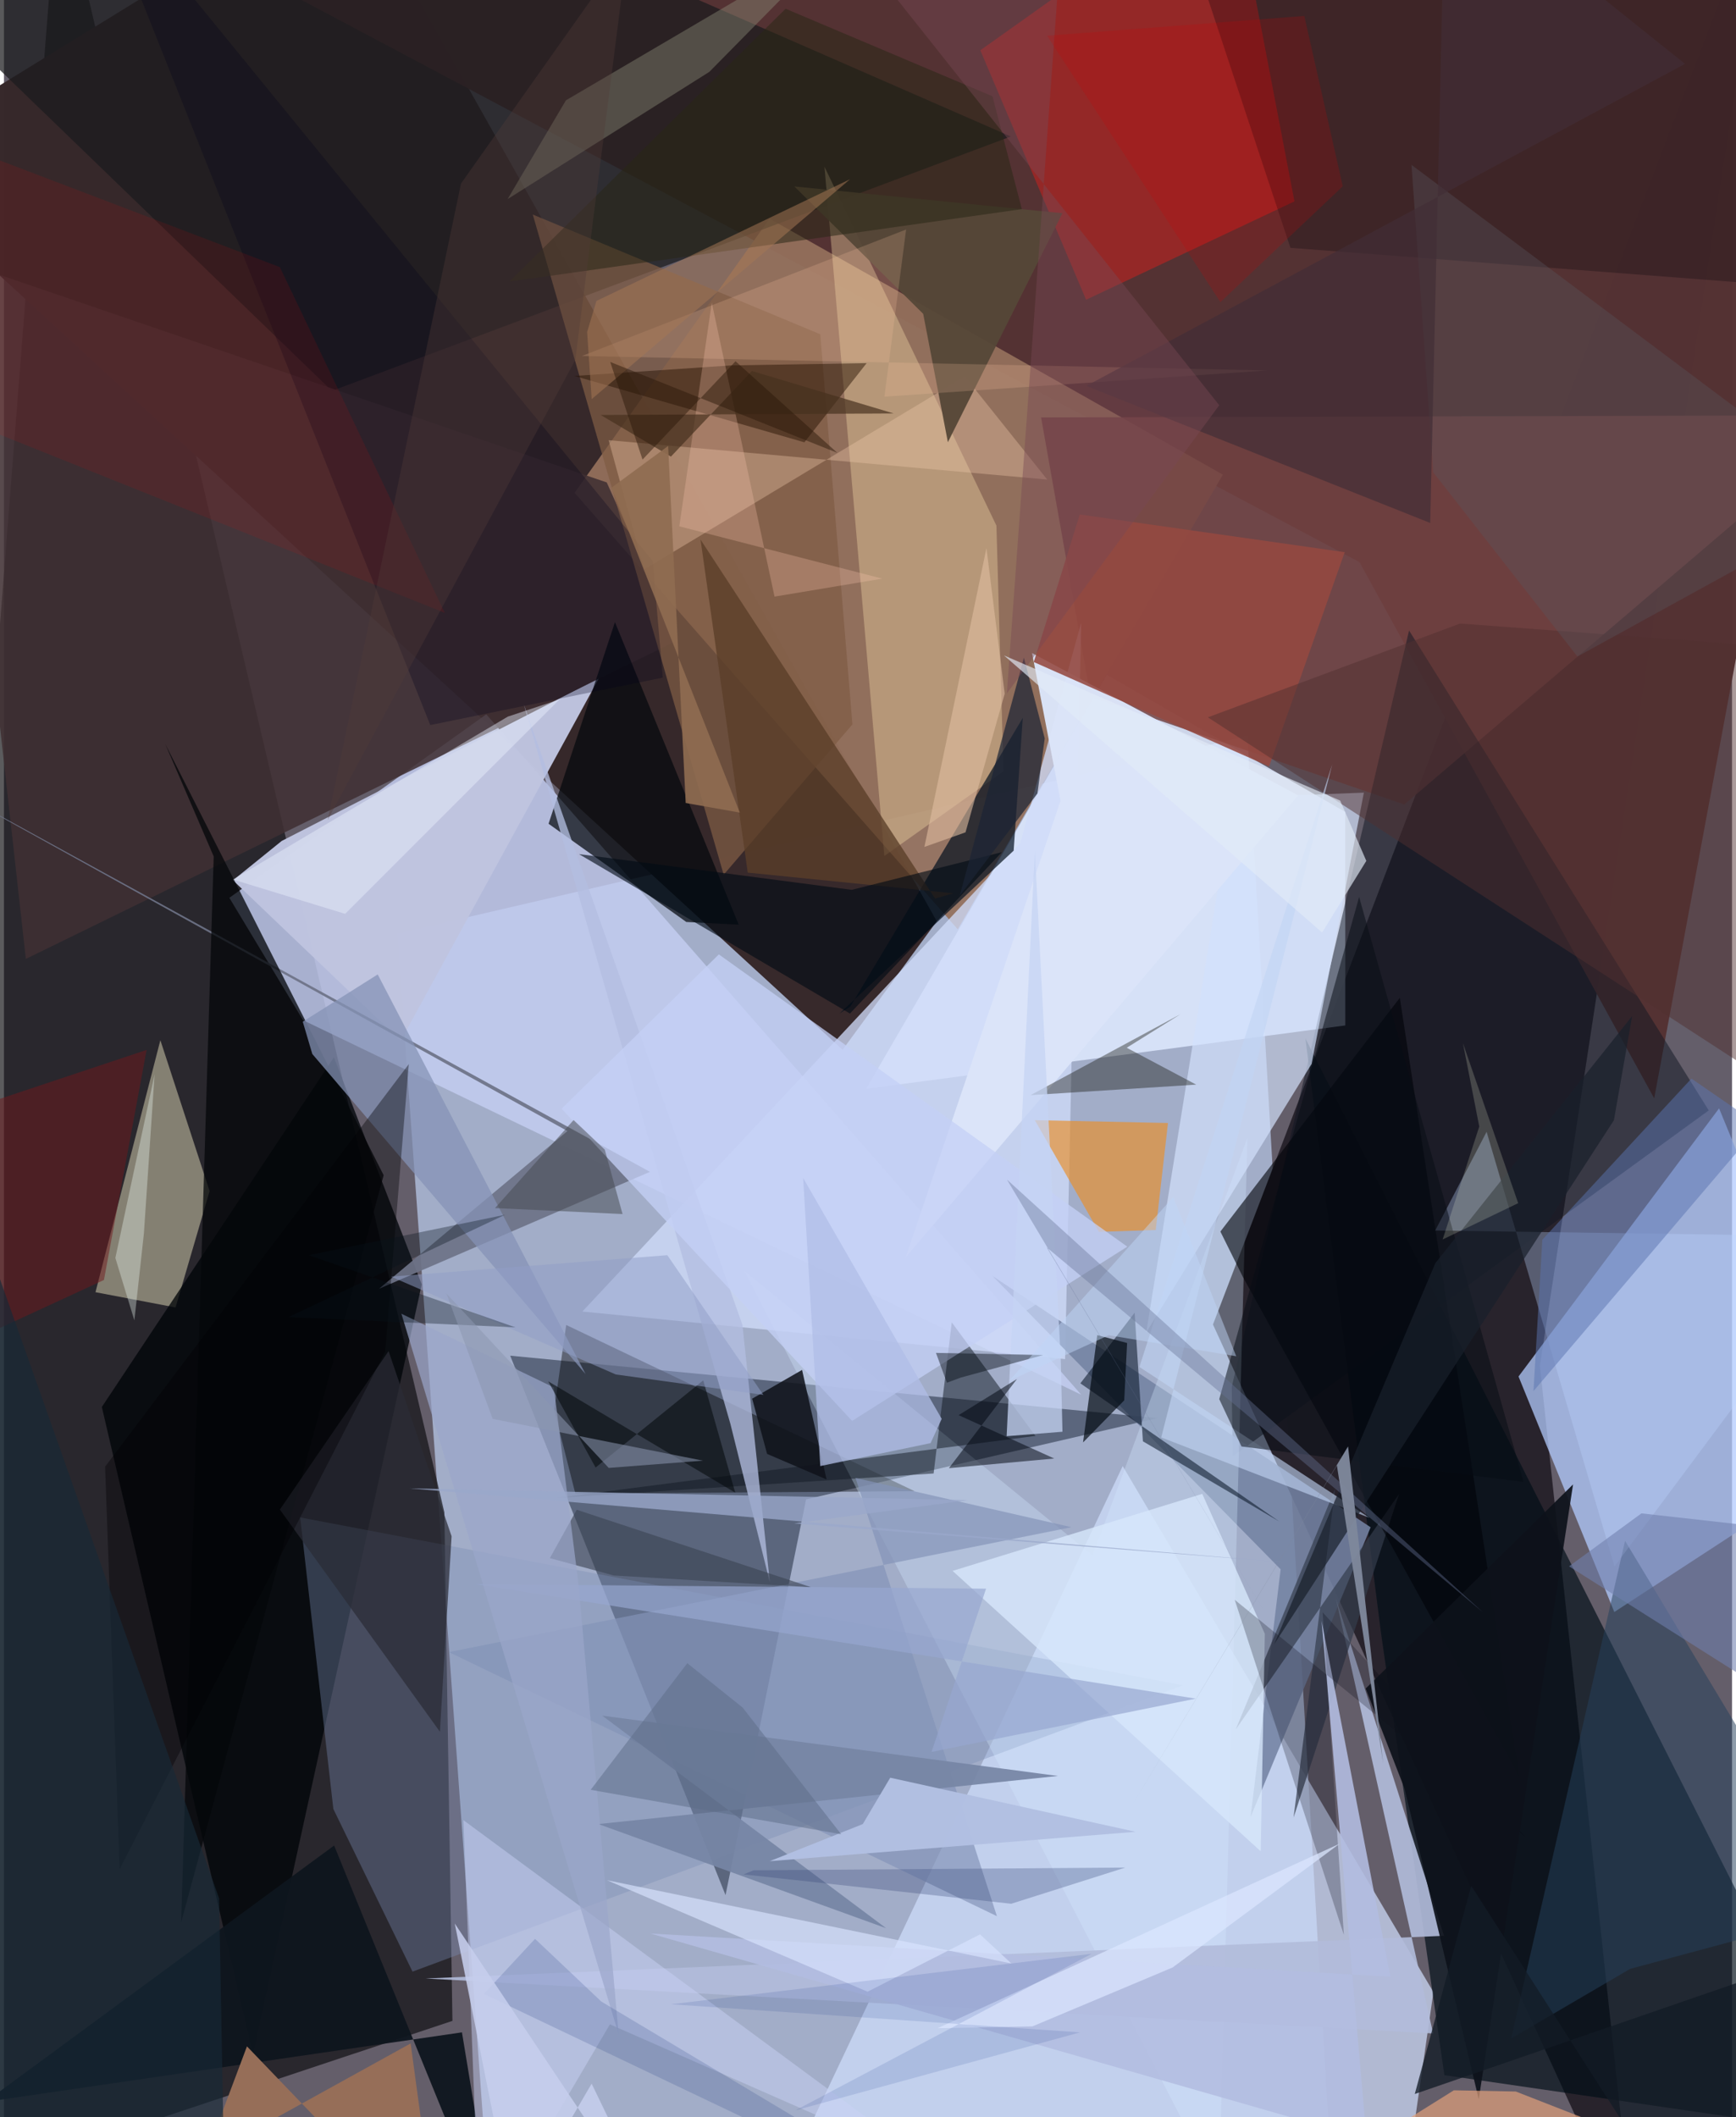 <svg xmlns="http://www.w3.org/2000/svg" width="228" height="278" viewBox="0 0 836 1024"><path fill="#645e6a" d="M0 0h836v1024H0z"/><path fill="#b4c3e3" fill-opacity=".78" d="M644.16 1086l-42.603-729.99-411.309 95.504L236.174 1086z"/><path fill="#0d0c0f" fill-opacity=".675" d="M213.044 731.452l3.918 245.972L-62 1070.316 26.549-62z"/><path fill="#37292b" fill-opacity=".996" d="M165.902-62l285.36 507.576-45.55 62.173L-62 78.193z"/><path fill="#28232c" fill-opacity=".988" d="M743.032 660.629l110.584-722.2L584.89 640.62 788.886 1086z"/><path fill="#c3cdf1" fill-opacity=".824" d="M144.675 493.423l376.478 181.162L233.33 345.497l-124.293 88.744z"/><path fill="#dfe9fe" fill-opacity=".851" d="M533.542 326.403l115.33 66.295.045 103.272-231.797 30.625z"/><path fill="#000c1f" fill-opacity=".439" d="M244.912 655.696l104.165 260.892 38.971-191.405 170.02-39.291z"/><path fill="#543233" fill-opacity=".988" d="M115.383-15.186l540.37 287.076 142.593 259.353L898-4.776z"/><path fill="#b3cafe" fill-opacity=".745" d="M829.728 536.08l-97.021 129.682 46.333 113.914L898 702.07z"/><path fill="#cfddfc" fill-opacity=".714" d="M691.535 963.495L541.222 709.087 362.644 1086H673.86z"/><path fill="#95705c" fill-opacity=".929" d="M589.682 229.57L370.37 105.754 276.05 238.35l185.363 211.127z"/><path fill="#000e17" fill-opacity=".675" d="M629.607 502.257l36.525 287.226 30.698 214.197L898 1032.976z"/><path fill="#1b1b1d" fill-opacity=".725" d="M158.665 189.05L-62-24.145 194.245-62 487.09 66.018z"/><path fill="#c1bba0" fill-opacity=".6" d="M44.276 624.994l31.39-121.885 23.831 72.963-16.484 56.3z"/><path fill="#000408" fill-opacity=".769" d="M159.633 511.36l42.477 109.854-81.627 372.452L47.35 680.509z"/><path fill="#bfc4df" fill-opacity=".98" d="M191.956 503.33l-81.15-77.55 23.558-19.042 153.482-78.712z"/><path fill="#724242" fill-opacity=".835" d="M525.704 337.066l-23.967-135.18L898 200.855 677.452 389.112z"/><path fill="#e31e19" fill-opacity=".451" d="M472.342 24.321L593.755-62l30.552 159.404-100.8 47.572z"/><path fill="#3f2f33" fill-opacity=".871" d="M291.603 233.334l34.402 76.288-315.41 154.17-37.822-339.43z"/><path fill="#d0dbf9" fill-opacity=".769" d="M279.822 634.34l211.793-226.535 29.526-106.634-7.8 356.184z"/><path fill="#798cb5" fill-opacity=".373" d="M159.351 874.94l38.3 78.67 372.735-138.497-427.094-81.191z"/><path fill="#fde4ad" fill-opacity=".349" d="M480.124 254.228l3.435 118.818-57.65 40.96L396.936 80.63z"/><path fill-opacity=".416" d="M276.423 722.41l164.104-1.182L272 640.846l-5.827 41.037z"/><path fill="#101722" fill-opacity=".506" d="M593.976 670.804l85.776-365.853 144.98 232.12L594.4 704.45z"/><path fill="#05090d" fill-opacity=".722" d="M355.444 447.221l-25.338-1.293-66.644-47.506 32.117-97.509z"/><path fill="#7382a2" fill-opacity=".875" d="M661.163 738.695L478.194 617.131l139.43 141.895-14.527 119.755z"/><path fill="#071320" fill-opacity=".718" d="M492.877 347.221l-83.391 139.573-5.342 3.475 84.324-78.848z"/><path fill="#d5ebff" fill-opacity=".322" d="M587.784 1059.895L358.187 614.703l168.49 137.602 74.871-201.943z"/><path fill="#d2e0fc" fill-opacity=".694" d="M632.597 514.61L552.6 644.458l41.71-258.64 63.582-2.446z"/><path fill="#ea8f29" fill-opacity=".659" d="M498.7 541.787l64.431 1.373-5.94 51.756-27.496.89z"/><path fill="#6d7387" fill-opacity=".925" d="M312.508 566.773l-131.065 56.562 91.16-76.293-332.759-184.426z"/><path fill="#7f5c44" fill-opacity=".733" d="M255.827 103.759l139.082 57.915 15.552 188.681-62.276 72.704z"/><path fill="#b2bcda" fill-opacity=".906" d="M691.386 983.513l-47-210.305 52.266 163.072-492.669 20.636z"/><path fill="#131b25" fill-opacity=".51" d="M449.745 712.674l-182.47 11.807 231.726-29.968-40.489-54.94z"/><path fill="#030f21" fill-opacity=".537" d="M546.981 634.929l-26.242 34.143 96.154 66.787-65.898-38.744z"/><path fill="#343c4d" fill-opacity=".698" d="M643.999 720.038L595.912 836.44l78.987-113.854-51.023 156.487z"/><path fill="#000207" fill-opacity=".6" d="M675.28 482.615L588.477 595.66l10.876 21.96L733.24 859.65z"/><path fill="#03000b" fill-opacity=".267" d="M893.288 140.691L892.513-.283 573.432-27.85l48.923 147.717z"/><path fill="#dbe4f9" fill-opacity=".976" d="M626.108 384.676l-128.742-68.82 13.78 71.457-75.01 220.984z"/><path fill="#8493b8" fill-opacity=".686" d="M215.276 799.076l301.122-60.428-104.444-23.827 68.412 211.963z"/><path fill="#efc7aa" fill-opacity=".361" d="M464.862 182.105L309.695 275.43l-17.17-62.527 212.196 19.054z"/><path fill="#0e161e" fill-opacity=".945" d="M221.567 982.974l-230.481 33.627 168.647-123.993L238.565 1086z"/><path fill="#0c0b00" fill-opacity=".376" d="M543.162 506.762l33.617 17.84-80.135 5.075 72.467-39.115z"/><path fill="#8d907a" fill-opacity=".412" d="M341.272 34.735l-97.622 61.56 28.223-47.775L404.41-29.325z"/><path fill="#04070a" fill-opacity=".761" d="M85.722 929.715l97.96-361.304-105.65-208.577 23.438 54.384z"/><path fill="#b3bee1" fill-opacity=".765" d="M370.527 765.36l-13.283-124.59-105.707-299.945 99.929 347.996z"/><path fill="#954941" fill-opacity=".882" d="M520.46 248.836l-22.28 71.354 113.858 50.549 36.576-103.659z"/><path fill="#263f5a" fill-opacity=".522" d="M786.685 952.279l-57.568 33.678 55.127-240.72 107.625 178.716z"/><path fill="#bdd4ff" fill-opacity=".325" d="M779.142 757.62L898 598.114l-205.602-2.962 24.868-47.744z"/><path fill="#8592b6" fill-opacity=".737" d="M180.813 471.296l-36.259 22.86 4.62 15.627L281.325 664.54z"/><path fill="#0f131b" fill-opacity=".871" d="M397.953 715.56l-11.844-52.98-24.157 13.91 7.233 26.716z"/><path fill="#b2bde0" fill-opacity=".89" d="M637.435 783.959l21.752 250.599-346.509-99.393 358.052 20.913z"/><path fill="#241102" fill-opacity=".463" d="M417.333 175.643l-30.103 38.292-111.296-32.106 75.857-5.09z"/><path fill="#d7e7fb" fill-opacity=".8" d="M579.704 722.535l-120.79 37.25L607.982 895.4l1.994-105.166z"/><path fill="#c4d0f5" fill-opacity=".765" d="M345.842 461.603l-76.068 74.64L410.32 687.238l133.12-84.271z"/><path fill="#000010" fill-opacity=".239" d="M648.214 935.827l-52.795-162.053 140.384 114.484-97.865-108.466z"/><path fill="#01031a" fill-opacity=".278" d="M318.726 327.728l-4.889-56.398L41.883-62l164.352 412.691z"/><path fill="#7685a5" fill-opacity=".929" d="M289.42 829.8l220.43 29.168-222.272 23.263 139.187 50.379z"/><path fill="#5a3e28" fill-opacity=".776" d="M359.828 422.061l99.447 9.994-8.82 2.551L336.972 260.95z"/><path fill="#966e58" d="M196.739 988.338L210.007 1086l-92.448-96.246-20.054 53.424z"/><path fill="#010b14" fill-opacity=".616" d="M482.755 412.168l-73.478 78.047L278.169 413.1l131.957 17.286z"/><path fill="#503031" fill-opacity=".486" d="M704.428 301.585L873.9 314.163 898 551.76 582.413 346.95z"/><path fill="#cad2f6" fill-opacity=".471" d="M293.14 979.093L230.246 1086l-7.98-205.66 227.032 167.412z"/><path fill="#5b74af" fill-opacity=".502" d="M816.358 521.673l-72.13 77.914-4.286 73.233 109.372-128.428z"/><path fill="#564737" fill-opacity=".949" d="M512.039 103.126l-129.662-12.94 62.324 61.601 11.946 62.102z"/><path fill="#010810" fill-opacity=".678" d="M541.958 677.3l-19.92 20.343 6.866-51.893 14.443 3.812z"/><path fill="#0d121a" fill-opacity=".925" d="M677.559 865.08l-18.794-48.389 100.322-98.734-45.632 297.407z"/><path fill="#c5d4f4" fill-opacity=".749" d="M511.269 658.204l-12.554-246.938-13.648 283.377 27.008-2.164z"/><path fill="#000710" fill-opacity=".518" d="M508.075 705.432l-46.252-20.97 28.245-17.492-32.935 43.134z"/><path fill="#e8effd" fill-opacity=".451" d="M268.761 338.29L165.058 442l-54.292-16.623 132.98-78.77z"/><path fill="#fb0901" fill-opacity=".098" d="M-2.353 210.073L-62 54.733l195.487 74.477L213.3 296.45z"/><path fill="#c2d4f3" fill-opacity=".616" d="M549.31 661.163l111.277 72.934-100.72-38.856 82.688-325.47z"/><path fill="#dfa07b" fill-opacity=".702" d="M731.39 1011.595L898 1076.707 581.485 1086l119.936-74.995z"/><path fill="#71171c" fill-opacity=".49" d="M-17.874 536.773L-62 670.012l110.367-50.918 20.645-111.281z"/><path fill="#ffc9a5" fill-opacity=".196" d="M425.949 191.851L436.441 111l-156.826 61.178 331.37 7z"/><path fill="#b0bee7" fill-opacity=".749" d="M448.273 697.995l-53.356 11.096-8.292-139.358 67.037 116.518z"/><path fill="#dae4ff" fill-opacity=".647" d="M487.36 949.67l-195.663-40.285 126.091 53.936 54.413-27.726z"/><path fill="#fcc6b1" fill-opacity=".275" d="M326.717 254.558l15.706-108.187 30.356 142.185 52.14-8.691z"/><path fill="#3c4352" fill-opacity=".612" d="M294.993 761.996l95.554 5.706-113.45-37.485-13 23.402z"/><path fill="#2b2c35" fill-opacity=".718" d="M133.474 730.12l52.592-76.648 30.49 89.565-5.652 94.544z"/><path fill="#45494f" fill-opacity=".51" d="M237.557 584.31l38.016-42.575 15.088 14.307 8.595 31.15z"/><path fill="#59545d" fill-opacity=".369" d="M691.434 228.427l69.757 89.116L898 242.345 680.936 79.747z"/><path fill="#070d15" fill-opacity=".518" d="M587.922 676.706l10.756 22.897 136.467 17.15-79.557-282.921z"/><path fill="#dbe6ff" fill-opacity=".733" d="M451.695 980.969l194.566-89.295-80.886 59.916-67.814 28.5z"/><path fill="#000104" fill-opacity=".376" d="M184.437 653.763l11.411-139.082L48.93 709.376l7.063 194.613z"/><path fill="#344675" fill-opacity=".298" d="M362.63 904.594l-4.823 1.993 129.476 14.193 55.233-17.514z"/><path fill="#6f7fad" fill-opacity=".576" d="M861.2 823.45l-104.055-65.877 35.025-25.609L898 743.793z"/><path fill="#46301e" fill-opacity=".686" d="M322.657 220.847l-33.998-20.14 141.758-.736-68.577-20.536z"/><path fill="#292715" fill-opacity=".529" d="M378.151 4.237l100.066 42.335 14.209 54.585-247.938 35.048z"/><path fill="#172936" fill-opacity=".671" d="M-10.189 595.32L-62 1063.512 107.176 1086l-3.092-167.776z"/><path fill="#422e36" fill-opacity=".69" d="M813.244 30.901L697.22-62l-7.238 314.94-166.415-66.271z"/><path fill="#97a7d0" fill-opacity=".682" d="M576.583 821.574l-127.835 25.748 26.364-78.934-246.78-2.192z"/><path fill="#a57755" fill-opacity=".522" d="M282.126 160.576l4.501-15.015 122.706-58.888L284.317 193.05z"/><path fill="#b1bfe1" fill-opacity=".992" d="M370.453 900.184l45.032-17.953 13.271-22.415 118.697 26.161z"/><path fill="#1b2434" fill-opacity=".71" d="M462.38 433.219l31.035-115.137 10.078 39.053-3.53 26.63z"/><path fill="#9ba6ca" fill-opacity=".698" d="M266.02 671.075l-73.742-35.672 105.087 348.533-19.37-217.353z"/><path fill="#5d6d88" fill-opacity=".518" d="M283.84 865.664l121.192 21.503-47.67-61.28-26.786-21.468z"/><path fill="#9aa8ca" fill-opacity=".78" d="M619.721 755.674l-237.398-18.846 83.968-11.26-270.025-5.692z"/><path fill="#121b26" fill-opacity=".776" d="M898 938.483l-215.487 74.314L709.84 912.1 821.28 1086z"/><path fill="#0a2670" fill-opacity=".161" d="M232.185 964.39l24.731-26.648 32.055 30.327 193.149 115.436z"/><path fill="#18202b" fill-opacity=".706" d="M614.454 795.337l78.016-184.42 95.206-119.482-8.821 50.368z"/><path fill="#000710" fill-opacity=".427" d="M502.751 655.383l-39.878 10.91-6.706 2.486-5.29-14.433z"/><path fill="#05090c" fill-opacity=".561" d="M338.291 667.638l15.485 54.309-90.482-53.85 22.92 41.694z"/><path fill="#513b39" fill-opacity=".361" d="M221.106 88.767l80.659-113.999-25.357 199.3-119.79 222.495z"/><path fill="#effef8" fill-opacity=".349" d="M63.087 638.624l4.608-41.99 5.184-77.059-18.988 88.858z"/><path fill="#05237f" fill-opacity=".118" d="M526.195 944.985L322.753 969.39l197.835 13.597-137.694 37.718z"/><path fill="#8f6c51" fill-opacity=".91" d="M293.887 235.89l27.41-20.178 8.51 172.664 26.178 4.646z"/><path fill="#784954" fill-opacity=".435" d="M383.138-62l204.788 257.998-102.757 139.368L513.966-62z"/><path fill="#cc0002" fill-opacity=".192" d="M588.481 146.138L504.64 17.28l124.427-9.564 18.622 82.385z"/><path fill="#c0d5f7" fill-opacity=".482" d="M565.662 578.971l30.473 76.995-61.705-10.15-48.244 22.121z"/><path fill="#f2f7d9" fill-opacity=".196" d="M695.986 599.497l17.723-54.63-7.894-40.299 26.727 77.36z"/><path fill="#e2ebf7" fill-opacity=".651" d="M637.68 451.009l21.392-34.633-12.657-29.178-162.617-70.18z"/><path fill="#919dc6" fill-opacity=".514" d="M320.908 607.096l46.487 67.572-71.402-9.89-108.752-47.33z"/><path fill="#07121c" fill-opacity=".341" d="M137.659 637.03l109.777 4.965-99.92-34.909 94.897-19.548z"/><path fill="#2b190a" fill-opacity=".475" d="M403.214 219.066L353.91 174.73l-44.988 47.552-15.632-47.228z"/><path fill="#c5cdec" fill-opacity=".875" d="M218.079 930.326L322.065 1086l-37.762-78.216-37.775 64.755z"/><path fill="#8b96b0" fill-opacity=".545" d="M236.413 686.26l101.677 20.2-45.528 3.517-78.49-84.318z"/><path fill="#e1bea1" fill-opacity=".592" d="M484.125 335.527l-18.948 67.049-19.894 7.06 30.02-144.544z"/><path fill="#677496" fill-opacity=".4" d="M715.387 779.717l-210.91-176.382L610.11 780.09 485.226 570.531z"/><path fill="#7e889b" fill-opacity=".965" d="M650.238 699.582L545.206 874.04l99.63-165.293 22.411 144.325z"/></svg>